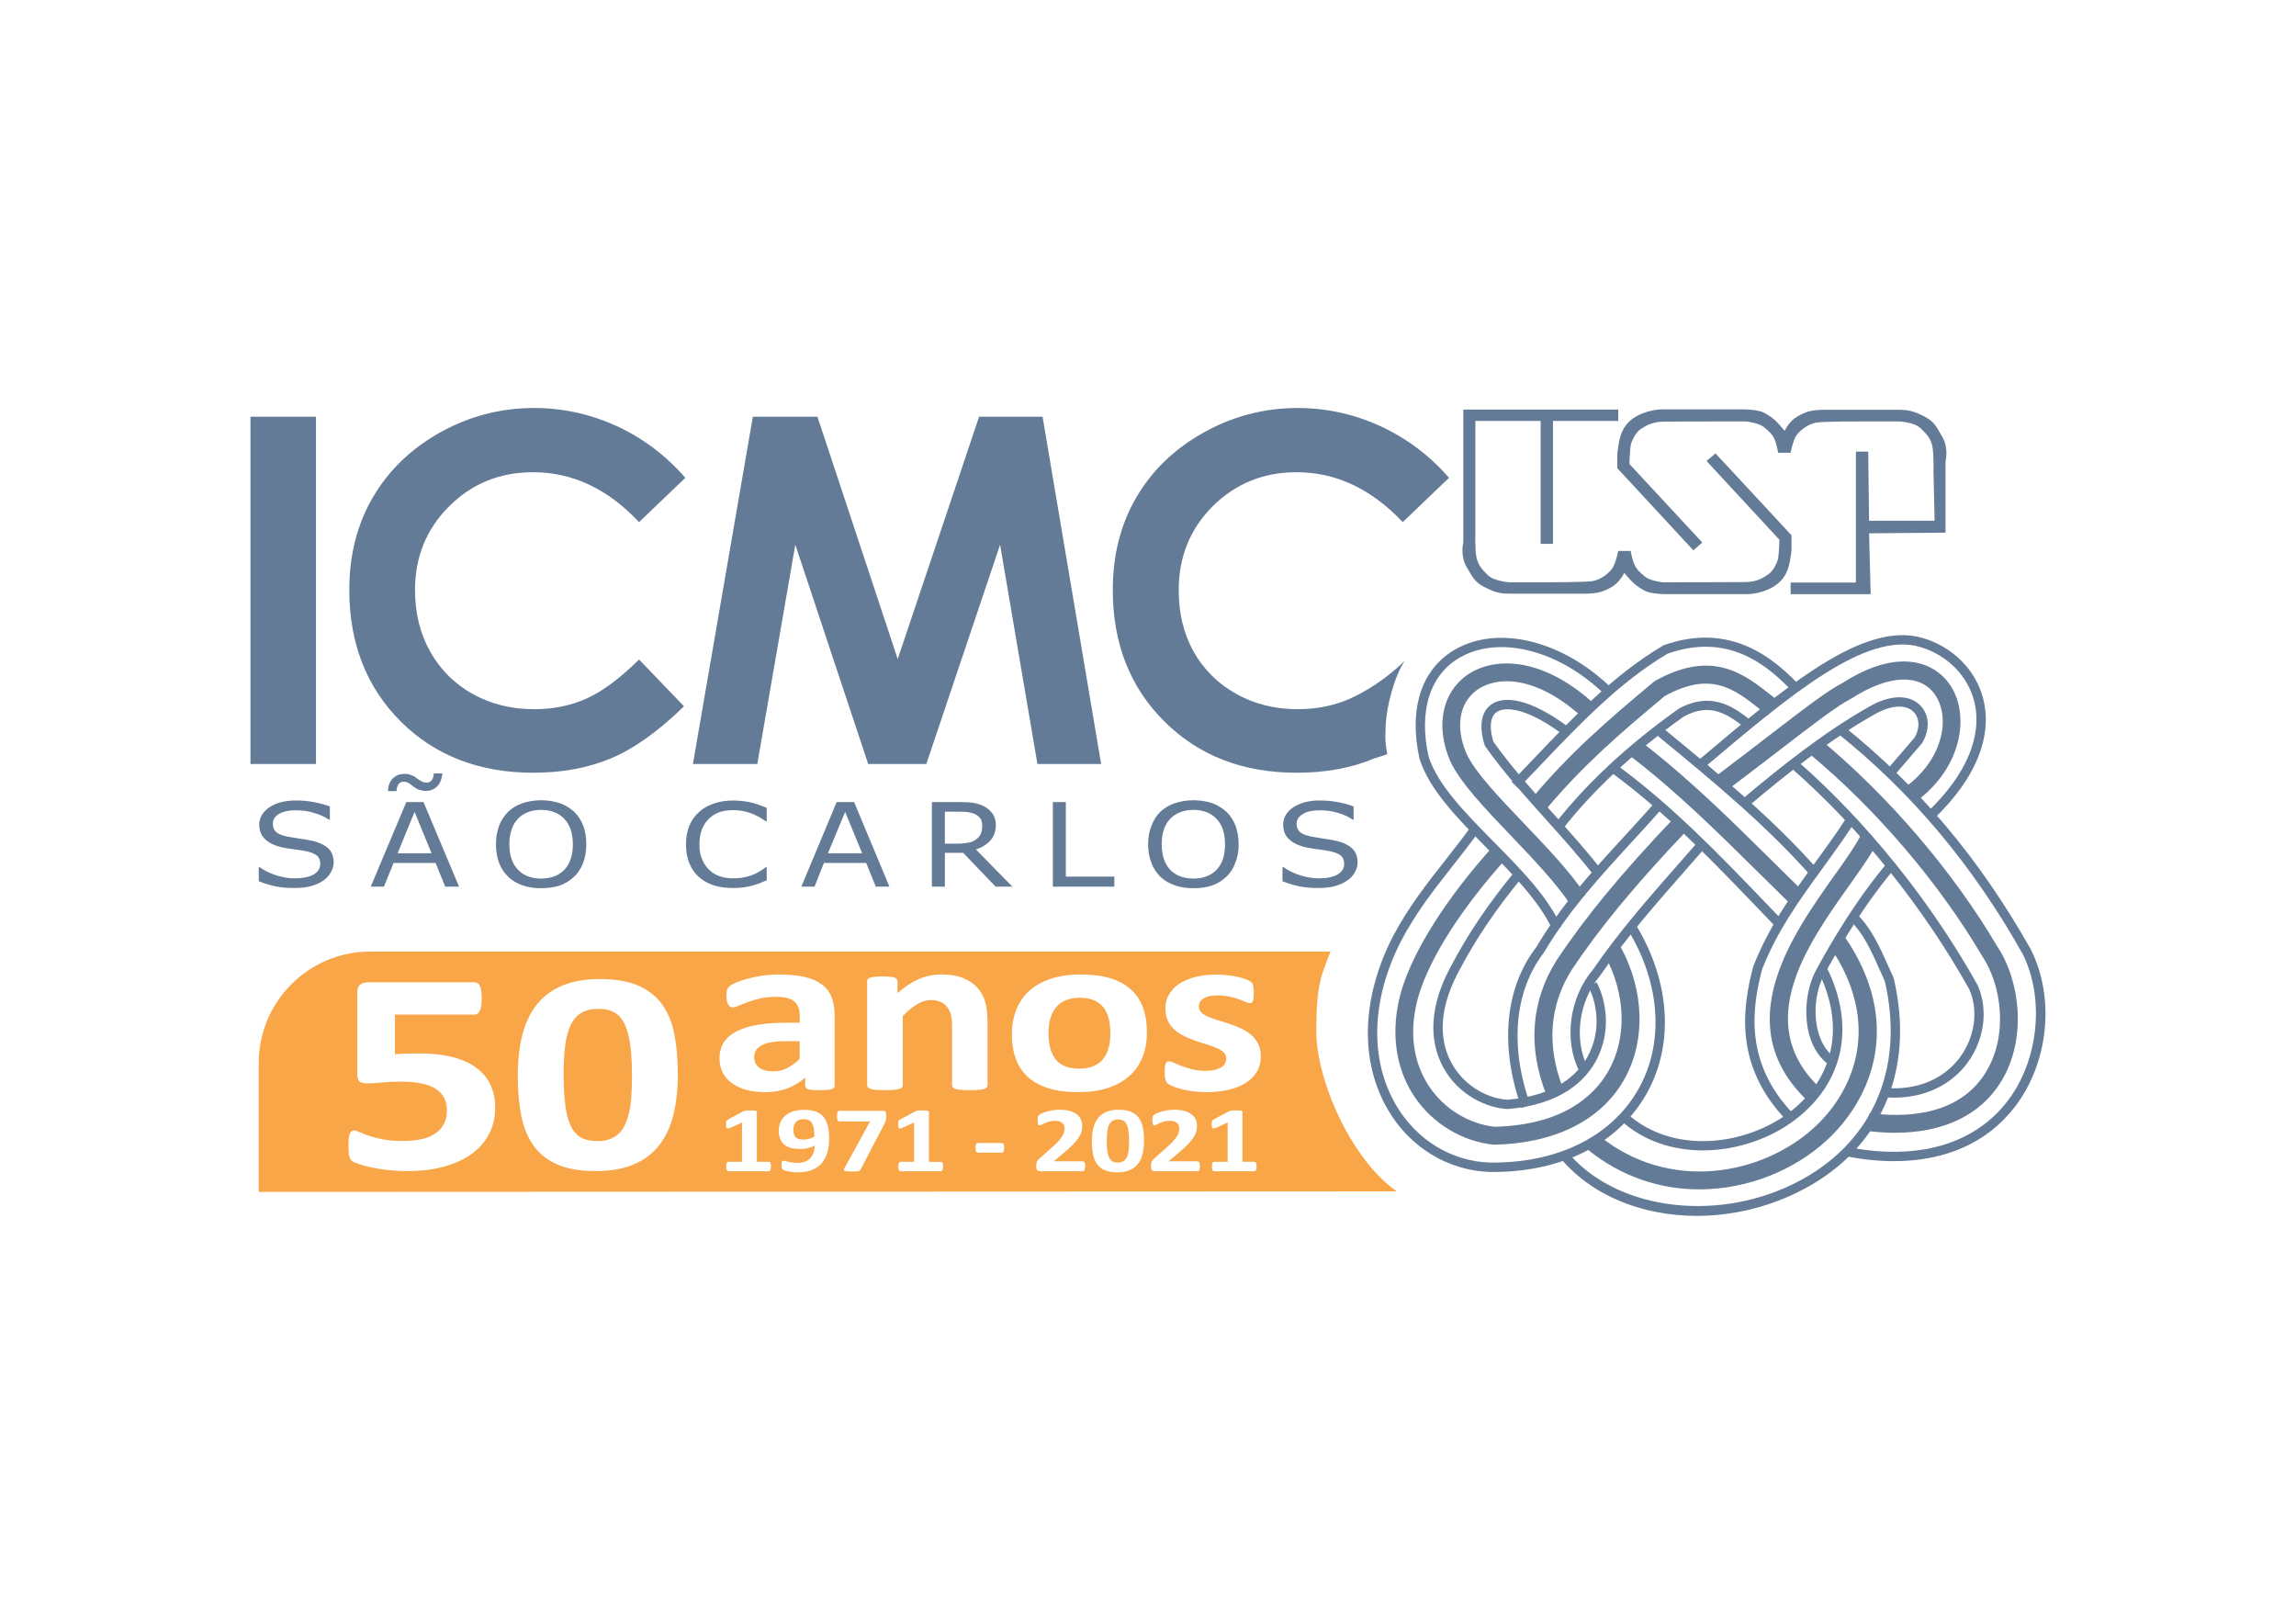 <?xml version="1.0" encoding="utf-8"?>
<!-- Generator: Adobe Illustrator 24.2.1, SVG Export Plug-In . SVG Version: 6.00 Build 0)  -->
<svg version="1.1" id="Layer_1" xmlns="http://www.w3.org/2000/svg" xmlns:xlink="http://www.w3.org/1999/xlink" x="0px" y="0px"
	 viewBox="0 0 1190.55 841.89" style="enable-background:new 0 0 1190.55 841.89;" xml:space="preserve">
<style type="text/css">
	.st0{fill:#232323;}
	.st1{fill:#F9A649;}
	.st2{fill:#192530;}
	.st3{fill-rule:evenodd;clip-rule:evenodd;fill:#647B98;}
	.st4{fill:#647B98;}
</style>
<g>
	<g>
		<path class="st1" d="M572.39,522.57c-1.22-1.66-2.85-2.95-4.87-3.88c-2.03-0.93-4.58-1.39-7.65-1.39c-2.74,0-5.13,0.42-7.18,1.24
			s-3.74,2.04-5.05,3.64c-1.32,1.6-2.31,3.52-2.97,5.76c-0.66,2.24-0.99,4.8-0.99,7.67c0,2.67,0.27,5.12,0.81,7.37
			c0.54,2.24,1.4,4.19,2.6,5.85c1.2,1.66,2.82,2.94,4.87,3.85c2.05,0.91,4.59,1.36,7.62,1.36c2.78,0,5.2-0.41,7.25-1.24
			c2.05-0.83,3.74-2.03,5.05-3.61c1.32-1.58,2.3-3.49,2.93-5.73c0.63-2.24,0.95-4.8,0.95-7.67c0-2.67-0.26-5.13-0.77-7.37
			C574.47,526.17,573.61,524.22,572.39,522.57z"/>
		<path class="st1" d="M325.86,536.78c-0.63-2.58-1.41-4.76-2.33-6.54c-0.93-1.78-2.05-3.21-3.37-4.27
			c-1.32-1.06-2.81-1.82-4.49-2.27c-1.68-0.45-3.53-0.67-5.56-0.67c-3.53,0-6.45,0.71-8.75,2.12c-2.3,1.41-4.13,3.53-5.47,6.35
			c-1.35,2.82-2.29,6.34-2.83,10.55c-0.54,4.21-0.81,9.11-0.81,14.71c0,6.84,0.33,12.5,0.99,16.98c0.66,4.48,1.69,8.05,3.1,10.7
			c1.41,2.65,3.22,4.51,5.43,5.57c2.21,1.07,4.88,1.6,7.99,1.6c2.33,0,4.4-0.31,6.19-0.93c1.79-0.62,3.36-1.55,4.71-2.79
			c1.35-1.24,2.47-2.8,3.36-4.68c0.9-1.88,1.63-4.06,2.2-6.54c0.57-2.48,0.96-5.27,1.17-8.4c0.21-3.12,0.31-6.56,0.31-10.33
			c0-4.56-0.15-8.58-0.45-12.07C326.95,542.39,326.49,539.36,325.86,536.78z"/>
		<path class="st1" d="M420.91,582.15c-0.47-0.69-1.05-1.19-1.75-1.48c-0.7-0.29-1.52-0.44-2.46-0.44c-0.92,0-1.71,0.13-2.37,0.4
			c-0.66,0.27-1.21,0.64-1.65,1.13c-0.44,0.48-0.76,1.06-0.98,1.72c-0.21,0.66-0.32,1.39-0.32,2.18c0,0.85,0.09,1.61,0.28,2.26
			c0.18,0.65,0.48,1.19,0.88,1.62c0.4,0.43,0.92,0.75,1.56,0.96c0.64,0.21,1.42,0.31,2.34,0.31c1.13,0,2.2-0.14,3.2-0.42
			c1-0.28,1.9-0.66,2.67-1.13c0-1.73-0.12-3.17-0.35-4.33C421.73,583.77,421.38,582.85,420.91,582.15z"/>
		<path class="st1" d="M400.02,540.34c-2.1,0.36-3.81,0.91-5.13,1.64c-1.32,0.73-2.28,1.61-2.89,2.64
			c-0.61,1.03-0.92,2.21-0.92,3.55c0,2.27,0.87,4.04,2.6,5.34c1.73,1.29,4.14,1.94,7.22,1.94c2.59,0,4.97-0.54,7.14-1.64
			c2.17-1.09,4.38-2.69,6.63-4.79v-9.22h-7.03C404.66,539.79,402.12,539.97,400.02,540.34z"/>
		<path class="st1" d="M584.86,584.86c-0.21-0.84-0.46-1.55-0.76-2.13c-0.3-0.58-0.67-1.04-1.1-1.39s-0.92-0.59-1.46-0.74
			c-0.55-0.15-1.15-0.22-1.81-0.22c-1.15,0-2.1,0.23-2.85,0.69c-0.75,0.46-1.34,1.15-1.78,2.07c-0.44,0.92-0.75,2.06-0.92,3.44
			c-0.18,1.37-0.26,2.97-0.26,4.79c0,2.23,0.11,4.07,0.32,5.53c0.21,1.46,0.55,2.62,1.01,3.49c0.46,0.86,1.05,1.47,1.77,1.82
			c0.72,0.35,1.59,0.52,2.6,0.52c0.76,0,1.43-0.1,2.02-0.3c0.58-0.2,1.1-0.5,1.53-0.91c0.44-0.4,0.8-0.91,1.1-1.52
			c0.29-0.61,0.53-1.32,0.72-2.13c0.18-0.81,0.31-1.72,0.38-2.73c0.07-1.02,0.1-2.14,0.1-3.37c0-1.48-0.05-2.79-0.15-3.93
			C585.22,586.69,585.07,585.7,584.86,584.86z"/>
		<path class="st1" d="M682.54,534.73c0-24.75,2.6-28.77,7.34-41.39H191.85c-31.73,0-57.68,25.95-57.68,57.64v66.95l590.07-0.27
			C700.12,600.7,682.54,559.43,682.54,534.73z M253.48,588.16c-2.18,4.09-5.27,7.53-9.24,10.33c-3.98,2.8-8.77,4.94-14.36,6.43
			c-5.59,1.49-11.8,2.23-18.62,2.23c-3.59,0-7-0.19-10.23-0.56c-3.23-0.37-6.13-0.84-8.7-1.41c-2.57-0.57-4.68-1.14-6.33-1.71
			c-1.65-0.57-2.72-1.04-3.23-1.41c-0.51-0.37-0.88-0.78-1.12-1.23c-0.24-0.45-0.43-0.98-0.58-1.6c-0.15-0.62-0.25-1.4-0.31-2.34
			c-0.06-0.94-0.09-2.05-0.09-3.34c0-1.39,0.06-2.56,0.18-3.53c0.12-0.97,0.31-1.75,0.58-2.34c0.27-0.59,0.58-1.01,0.94-1.26
			c0.36-0.25,0.78-0.37,1.26-0.37c0.6,0,1.51,0.29,2.74,0.85c1.23,0.57,2.84,1.2,4.85,1.89c2,0.69,4.44,1.33,7.31,1.89
			c2.87,0.57,6.31,0.85,10.32,0.85c3.47,0,6.63-0.3,9.47-0.89c2.84-0.6,5.25-1.55,7.22-2.86c1.97-1.31,3.5-2.96,4.58-4.94
			c1.08-1.98,1.62-4.36,1.62-7.13c0-2.38-0.45-4.49-1.35-6.35c-0.9-1.86-2.3-3.43-4.22-4.72c-1.92-1.29-4.4-2.25-7.45-2.9
			c-3.05-0.64-6.76-0.97-11.13-0.97c-3.47,0-6.63,0.15-9.47,0.45c-2.84,0.3-5.52,0.44-8.03,0.44c-1.74,0-2.98-0.36-3.72-1.08
			c-0.75-0.72-1.12-2.04-1.12-3.97v-41.76c0-1.98,0.46-3.4,1.39-4.27c0.93-0.87,2.41-1.3,4.44-1.3h55.01c0.54,0,1.05,0.15,1.53,0.44
			c0.48,0.3,0.88,0.77,1.21,1.41c0.33,0.64,0.57,1.5,0.72,2.56c0.15,1.07,0.22,2.34,0.22,3.83c0,2.97-0.31,5.13-0.94,6.46
			c-0.63,1.34-1.54,2.01-2.74,2.01H204.8v20.58c2.09-0.2,4.17-0.32,6.24-0.37c2.06-0.05,4.23-0.07,6.51-0.07
			c6.28,0,11.86,0.61,16.74,1.82c4.87,1.21,8.97,3,12.29,5.35c3.32,2.35,5.85,5.28,7.58,8.77c1.73,3.49,2.6,7.54,2.6,12.15
			C256.76,579.43,255.67,584.07,253.48,588.16z M349.23,577.79c-1.5,6.19-3.93,11.47-7.31,15.83c-3.38,4.36-7.78,7.7-13.19,10.03
			c-5.42,2.33-12.04,3.49-19.88,3.49c-7.96,0-14.54-1.13-19.74-3.38c-5.21-2.25-9.33-5.5-12.38-9.73
			c-3.05-4.24-5.19-9.41-6.42-15.53c-1.23-6.12-1.84-13.04-1.84-20.76c0-7.63,0.76-14.55,2.29-20.77c1.53-6.22,3.98-11.5,7.36-15.86
			c3.38-4.36,7.78-7.7,13.19-10.03c5.41-2.33,12.01-3.49,19.79-3.49c7.96,0,14.55,1.13,19.79,3.38c5.23,2.25,9.38,5.5,12.43,9.73
			c3.05,4.24,5.17,9.41,6.37,15.53c1.2,6.12,1.79,13.04,1.79,20.77C351.48,564.67,350.73,571.6,349.23,577.79z M399.67,605.96
			c-0.06,0.31-0.14,0.56-0.25,0.75c-0.11,0.19-0.23,0.32-0.36,0.4c-0.14,0.08-0.29,0.12-0.47,0.12h-20.87
			c-0.16,0-0.3-0.04-0.44-0.12c-0.14-0.08-0.26-0.21-0.36-0.4c-0.11-0.18-0.19-0.43-0.25-0.75c-0.06-0.31-0.09-0.7-0.09-1.15
			c0-0.47,0.02-0.86,0.07-1.17c0.05-0.31,0.13-0.57,0.23-0.76c0.11-0.19,0.23-0.33,0.36-0.42c0.14-0.09,0.29-0.13,0.47-0.13h7.05
			v-20.38l-6.08,2.78c-0.45,0.18-0.81,0.29-1.1,0.33c-0.28,0.04-0.51-0.01-0.67-0.14c-0.17-0.14-0.28-0.38-0.34-0.71
			c-0.06-0.34-0.09-0.82-0.09-1.43c0-0.39,0.01-0.71,0.03-0.96c0.02-0.25,0.07-0.46,0.15-0.64c0.08-0.18,0.18-0.32,0.32-0.43
			c0.14-0.11,0.32-0.23,0.56-0.36l8.13-4.36c0.1-0.06,0.22-0.12,0.37-0.16c0.15-0.04,0.34-0.07,0.57-0.1
			c0.23-0.02,0.54-0.04,0.92-0.05c0.38-0.01,0.87-0.01,1.48-0.01c0.74,0,1.34,0.01,1.8,0.04c0.46,0.02,0.8,0.06,1.04,0.12
			c0.23,0.06,0.39,0.13,0.47,0.23c0.08,0.1,0.12,0.22,0.12,0.36v25.88h6.17c0.18,0,0.34,0.04,0.48,0.13
			c0.15,0.09,0.27,0.23,0.38,0.42s0.18,0.45,0.23,0.76c0.05,0.31,0.07,0.71,0.07,1.17C399.76,605.26,399.73,605.64,399.67,605.96z
			 M429.71,594.1c-0.16,1.36-0.45,2.7-0.89,4.01c-0.44,1.31-1.04,2.55-1.81,3.73c-0.77,1.18-1.76,2.21-2.98,3.09
			c-1.22,0.88-2.7,1.58-4.44,2.09c-1.74,0.52-3.81,0.77-6.18,0.77c-0.84,0-1.67-0.05-2.5-0.14c-0.83-0.1-1.58-0.22-2.27-0.36
			c-0.68-0.15-1.26-0.3-1.74-0.46c-0.48-0.16-0.82-0.33-1.04-0.5c-0.21-0.17-0.37-0.42-0.47-0.74c-0.1-0.32-0.15-0.77-0.15-1.35
			c0-0.53,0.01-0.96,0.04-1.28c0.03-0.32,0.09-0.57,0.18-0.75c0.09-0.18,0.19-0.29,0.32-0.35c0.13-0.06,0.28-0.09,0.45-0.09
			c0.23,0,0.57,0.06,0.99,0.17c0.43,0.11,0.95,0.24,1.56,0.39c0.61,0.14,1.31,0.27,2.09,0.39c0.78,0.11,1.65,0.17,2.6,0.17
			c1.64,0,3.02-0.24,4.15-0.73c1.13-0.48,2.05-1.14,2.75-1.96c0.7-0.82,1.22-1.77,1.55-2.85c0.33-1.08,0.52-2.22,0.56-3.41
			c-0.9,0.47-1.98,0.87-3.24,1.22c-1.27,0.35-2.72,0.52-4.36,0.52c-2.01,0-3.71-0.22-5.12-0.65c-1.4-0.44-2.54-1.07-3.42-1.89
			c-0.88-0.82-1.52-1.82-1.91-3c-0.4-1.18-0.6-2.51-0.6-3.99c0-1.56,0.28-3,0.85-4.32c0.56-1.32,1.4-2.45,2.51-3.41
			c1.11-0.96,2.49-1.71,4.15-2.24c1.66-0.53,3.58-0.8,5.76-0.8c1.75,0,3.29,0.17,4.6,0.51c1.32,0.34,2.45,0.82,3.39,1.45
			c0.94,0.63,1.73,1.39,2.37,2.29c0.63,0.9,1.13,1.89,1.49,2.99c0.36,1.1,0.61,2.28,0.76,3.56c0.15,1.27,0.22,2.61,0.22,3.99
			C429.94,591.42,429.86,592.73,429.71,594.1z M432.77,562.96c0,0.57-0.24,1.01-0.73,1.33c-0.49,0.32-1.26,0.56-2.31,0.7
			c-1.05,0.14-2.6,0.21-4.65,0.21c-2.2,0-3.8-0.07-4.8-0.21c-1-0.14-1.71-0.37-2.12-0.7c-0.42-0.32-0.62-0.77-0.62-1.33v-4.31
			c-2.69,2.39-5.75,4.24-9.19,5.58c-3.44,1.33-7.26,2-11.46,2c-3.47,0-6.65-0.37-9.56-1.12c-2.91-0.75-5.42-1.86-7.54-3.33
			c-2.12-1.48-3.77-3.31-4.94-5.49c-1.17-2.18-1.76-4.73-1.76-7.64c0-3.15,0.74-5.89,2.23-8.22c1.49-2.32,3.71-4.24,6.67-5.76
			c2.95-1.52,6.63-2.64,11.02-3.37c4.4-0.73,9.5-1.09,15.31-1.09h6.37v-3.27c0-1.7-0.21-3.18-0.62-4.46
			c-0.42-1.27-1.1-2.33-2.05-3.18c-0.95-0.85-2.22-1.47-3.81-1.88c-1.59-0.4-3.55-0.61-5.9-0.61c-3.08,0-5.82,0.28-8.24,0.85
			s-4.55,1.19-6.41,1.88c-1.86,0.69-3.41,1.31-4.65,1.88c-1.24,0.57-2.26,0.85-3.04,0.85c-0.54,0-1.01-0.14-1.43-0.42
			c-0.42-0.28-0.76-0.69-1.03-1.21c-0.27-0.53-0.48-1.17-0.62-1.94c-0.15-0.77-0.22-1.62-0.22-2.55c0-1.25,0.12-2.24,0.37-2.97
			c0.24-0.73,0.71-1.39,1.39-1.97c0.68-0.59,1.88-1.23,3.59-1.94c1.71-0.71,3.71-1.36,6.01-1.97c2.29-0.61,4.8-1.1,7.51-1.49
			c2.71-0.38,5.51-0.58,8.39-0.58c5.13,0,9.51,0.42,13.15,1.24c3.64,0.83,6.63,2.1,8.97,3.82c2.34,1.72,4.05,3.93,5.13,6.64
			c1.07,2.71,1.61,5.92,1.61,9.64V562.96z M459.51,579.82c-0.04,0.35-0.09,0.67-0.16,0.97c-0.07,0.3-0.16,0.58-0.28,0.85
			c-0.12,0.27-0.25,0.55-0.41,0.86l-12.45,23.89c-0.12,0.21-0.27,0.38-0.45,0.51c-0.19,0.13-0.44,0.23-0.77,0.3
			c-0.33,0.07-0.76,0.12-1.27,0.14c-0.52,0.02-1.15,0.04-1.92,0.04c-1.03,0-1.85-0.03-2.46-0.09c-0.6-0.06-1.05-0.14-1.33-0.27
			c-0.28-0.12-0.43-0.27-0.45-0.46c-0.02-0.19,0.05-0.42,0.2-0.69l13.39-24.45h-15.9c-0.41,0-0.72-0.22-0.92-0.67
			c-0.2-0.44-0.31-1.15-0.31-2.12c0-0.48,0.03-0.9,0.09-1.25c0.06-0.35,0.14-0.63,0.25-0.86s0.23-0.39,0.38-0.48
			c0.15-0.1,0.32-0.15,0.51-0.15h22.48c0.35,0,0.64,0.03,0.88,0.08c0.23,0.06,0.42,0.18,0.56,0.38c0.14,0.19,0.24,0.47,0.31,0.82
			c0.07,0.36,0.1,0.82,0.1,1.4C459.57,579.06,459.55,579.47,459.51,579.82z M488.91,605.96c-0.06,0.31-0.14,0.56-0.25,0.75
			c-0.11,0.19-0.23,0.32-0.36,0.4c-0.14,0.08-0.29,0.12-0.47,0.12h-20.87c-0.16,0-0.3-0.04-0.44-0.12c-0.14-0.08-0.26-0.21-0.36-0.4
			c-0.11-0.18-0.19-0.43-0.25-0.75c-0.06-0.31-0.09-0.7-0.09-1.15c0-0.47,0.02-0.86,0.07-1.17c0.05-0.31,0.13-0.57,0.23-0.76
			c0.11-0.19,0.23-0.33,0.36-0.42c0.14-0.09,0.29-0.13,0.47-0.13H474v-20.38l-6.08,2.78c-0.45,0.18-0.81,0.29-1.1,0.33
			c-0.28,0.04-0.51-0.01-0.67-0.14c-0.17-0.14-0.28-0.38-0.34-0.71c-0.06-0.34-0.09-0.82-0.09-1.43c0-0.39,0.01-0.71,0.03-0.96
			c0.02-0.25,0.07-0.46,0.15-0.64c0.08-0.18,0.18-0.32,0.32-0.43c0.14-0.11,0.32-0.23,0.56-0.36l8.13-4.36
			c0.1-0.06,0.22-0.12,0.37-0.16c0.15-0.04,0.34-0.07,0.57-0.1c0.23-0.02,0.54-0.04,0.92-0.05c0.38-0.01,0.87-0.01,1.48-0.01
			c0.74,0,1.34,0.01,1.8,0.04c0.46,0.02,0.8,0.06,1.04,0.12c0.23,0.06,0.39,0.13,0.47,0.23c0.08,0.1,0.12,0.22,0.12,0.36v25.88h6.17
			c0.18,0,0.34,0.04,0.48,0.13c0.15,0.09,0.27,0.23,0.38,0.42c0.11,0.19,0.18,0.45,0.23,0.76c0.05,0.31,0.07,0.71,0.07,1.17
			C489,605.26,488.97,605.64,488.91,605.96z M498.4,565.05c-1.2-0.1-2.14-0.25-2.82-0.46c-0.68-0.2-1.17-0.45-1.46-0.76
			c-0.29-0.3-0.44-0.66-0.44-1.06v-30.87c0-2.63-0.23-4.69-0.7-6.19c-0.46-1.5-1.14-2.78-2.01-3.85c-0.88-1.07-2.01-1.9-3.41-2.49
			c-1.39-0.59-3.02-0.88-4.87-0.88c-2.34,0-4.71,0.71-7.11,2.12c-2.39,1.42-4.88,3.48-7.47,6.19v35.96c0,0.4-0.15,0.76-0.44,1.06
			c-0.29,0.3-0.79,0.56-1.5,0.76c-0.71,0.2-1.65,0.35-2.82,0.46c-1.17,0.1-2.66,0.15-4.47,0.15c-1.81,0-3.3-0.05-4.47-0.15
			c-1.17-0.1-2.11-0.25-2.82-0.46c-0.71-0.2-1.21-0.45-1.5-0.76c-0.29-0.3-0.44-0.66-0.44-1.06v-54.1c0-0.4,0.12-0.76,0.37-1.06
			c0.24-0.3,0.68-0.56,1.32-0.76c0.63-0.2,1.45-0.35,2.45-0.45c1-0.1,2.26-0.15,3.77-0.15c1.56,0,2.86,0.05,3.88,0.15
			c1.03,0.1,1.82,0.25,2.38,0.45c0.56,0.2,0.96,0.46,1.21,0.76c0.24,0.3,0.37,0.66,0.37,1.06v6.25c3.61-3.23,7.29-5.66,11.02-7.28
			c3.74-1.62,7.63-2.42,11.68-2.42c4.44,0,8.19,0.61,11.24,1.82c3.05,1.21,5.52,2.86,7.4,4.94s3.24,4.52,4.07,7.31
			c0.83,2.79,1.25,6.15,1.25,10.07v33.42c0,0.4-0.15,0.76-0.44,1.06c-0.29,0.3-0.78,0.56-1.47,0.76c-0.68,0.2-1.62,0.35-2.82,0.46
			c-1.2,0.1-2.67,0.15-4.43,0.15C501.1,565.2,499.6,565.15,498.4,565.05z M520.37,597.02c-0.21,0.37-0.55,0.56-1.02,0.56h-12.16
			c-0.49,0-0.84-0.19-1.05-0.57c-0.21-0.38-0.32-1.03-0.32-1.95c0-0.9,0.11-1.54,0.32-1.91c0.21-0.37,0.57-0.56,1.05-0.56h12.16
			c0.23,0,0.43,0.04,0.6,0.12c0.17,0.08,0.31,0.22,0.42,0.41c0.12,0.19,0.2,0.45,0.25,0.78s0.07,0.71,0.07,1.16
			C520.69,595.99,520.58,596.64,520.37,597.02z M562.63,605.84c-0.05,0.33-0.12,0.6-0.22,0.81c-0.1,0.21-0.22,0.36-0.38,0.45
			c-0.16,0.09-0.33,0.13-0.53,0.13h-21.75c-0.43,0-0.8-0.03-1.11-0.1c-0.31-0.06-0.57-0.19-0.76-0.37s-0.34-0.46-0.42-0.81
			c-0.09-0.36-0.13-0.81-0.13-1.38c0-0.53,0.03-0.99,0.09-1.37c0.06-0.38,0.17-0.72,0.32-1.02c0.16-0.3,0.36-0.59,0.6-0.87
			c0.24-0.28,0.56-0.59,0.95-0.93l6.55-5.81c1.31-1.13,2.36-2.16,3.16-3.09c0.8-0.93,1.42-1.77,1.87-2.54s0.76-1.47,0.92-2.12
			c0.17-0.65,0.25-1.26,0.25-1.84c0-0.53-0.1-1.04-0.31-1.51c-0.21-0.48-0.51-0.89-0.91-1.25c-0.4-0.36-0.9-0.63-1.51-0.84
			c-0.61-0.2-1.32-0.3-2.13-0.3c-1.15,0-2.17,0.12-3.06,0.36c-0.89,0.24-1.67,0.51-2.34,0.81s-1.23,0.57-1.68,0.82
			c-0.45,0.25-0.8,0.37-1.05,0.37c-0.18,0-0.33-0.05-0.45-0.15c-0.13-0.1-0.23-0.26-0.31-0.48c-0.08-0.23-0.14-0.53-0.19-0.91
			c-0.05-0.38-0.07-0.84-0.07-1.39c0-0.37,0.01-0.68,0.04-0.93c0.03-0.25,0.07-0.47,0.13-0.65c0.06-0.18,0.14-0.35,0.23-0.48
			c0.1-0.14,0.27-0.3,0.51-0.5c0.24-0.19,0.69-0.44,1.34-0.74c0.65-0.3,1.46-0.59,2.41-0.87c0.95-0.28,2.01-0.52,3.16-0.71
			c1.15-0.19,2.35-0.29,3.6-0.29c1.97,0,3.69,0.21,5.16,0.62c1.47,0.41,2.69,0.98,3.67,1.72c0.97,0.73,1.7,1.61,2.18,2.61
			c0.48,1.01,0.72,2.09,0.72,3.26c0,1.02-0.12,2.02-0.35,3c-0.23,0.98-0.72,2.05-1.46,3.18c-0.74,1.14-1.78,2.4-3.13,3.78
			c-1.34,1.38-3.13,2.98-5.35,4.8l-4.41,3.75h14.91c0.19,0,0.38,0.05,0.54,0.15c0.17,0.1,0.31,0.25,0.42,0.45
			c0.12,0.2,0.2,0.47,0.26,0.8c0.06,0.33,0.09,0.72,0.09,1.17C562.7,605.11,562.68,605.51,562.63,605.84z M592.48,598.23
			c-0.49,2.02-1.28,3.74-2.38,5.15c-1.1,1.42-2.53,2.51-4.3,3.27c-1.76,0.76-3.92,1.14-6.48,1.14c-2.59,0-4.74-0.37-6.43-1.1
			c-1.7-0.73-3.04-1.79-4.03-3.17c-0.99-1.38-1.69-3.07-2.09-5.06c-0.4-1.99-0.6-4.25-0.6-6.77c0-2.48,0.25-4.74,0.74-6.77
			c0.5-2.03,1.3-3.75,2.4-5.17c1.1-1.42,2.53-2.51,4.3-3.27c1.76-0.76,3.91-1.14,6.45-1.14c2.59,0,4.74,0.37,6.45,1.1
			c1.7,0.73,3.05,1.79,4.05,3.17c0.99,1.38,1.69,3.07,2.08,5.06c0.39,1.99,0.58,4.25,0.58,6.77
			C593.21,593.95,592.96,596.21,592.48,598.23z M592.53,547.8c-1.47,3.8-3.69,7.08-6.67,9.82c-2.98,2.75-6.72,4.87-11.21,6.37
			c-4.49,1.49-9.74,2.24-15.75,2.24c-5.81,0-10.87-0.67-15.16-2c-4.3-1.33-7.86-3.27-10.69-5.82c-2.83-2.55-4.93-5.68-6.3-9.4
			c-1.37-3.72-2.05-7.97-2.05-12.74c0-4.61,0.74-8.83,2.23-12.65c1.49-3.82,3.72-7.1,6.7-9.82c2.98-2.73,6.7-4.84,11.17-6.34
			c4.47-1.5,9.71-2.24,15.71-2.24c5.86,0,10.94,0.66,15.24,1.97c4.3,1.31,7.85,3.24,10.66,5.79c2.81,2.55,4.9,5.68,6.26,9.4
			c1.37,3.72,2.05,7.99,2.05,12.8C594.73,539.79,594,544,592.53,547.8z M622.12,605.84c-0.05,0.33-0.12,0.6-0.22,0.81
			c-0.1,0.21-0.22,0.36-0.38,0.45c-0.16,0.09-0.33,0.13-0.53,0.13h-21.75c-0.43,0-0.8-0.03-1.11-0.1c-0.31-0.06-0.56-0.19-0.76-0.37
			c-0.2-0.18-0.34-0.46-0.42-0.81c-0.09-0.36-0.13-0.81-0.13-1.38c0-0.53,0.03-0.99,0.09-1.37c0.06-0.38,0.17-0.72,0.32-1.02
			c0.16-0.3,0.36-0.59,0.6-0.87c0.24-0.28,0.56-0.59,0.95-0.93l6.55-5.81c1.31-1.13,2.36-2.16,3.16-3.09
			c0.8-0.93,1.42-1.77,1.87-2.54c0.45-0.77,0.76-1.47,0.92-2.12c0.17-0.65,0.25-1.26,0.25-1.84c0-0.53-0.1-1.04-0.31-1.51
			c-0.2-0.48-0.51-0.89-0.91-1.25c-0.4-0.36-0.9-0.63-1.51-0.84c-0.61-0.2-1.32-0.3-2.13-0.3c-1.15,0-2.17,0.12-3.05,0.36
			c-0.89,0.24-1.67,0.51-2.34,0.81c-0.67,0.3-1.23,0.57-1.68,0.82c-0.45,0.25-0.8,0.37-1.05,0.37c-0.18,0-0.33-0.05-0.45-0.15
			c-0.13-0.1-0.23-0.26-0.31-0.48c-0.08-0.23-0.14-0.53-0.19-0.91c-0.05-0.38-0.07-0.84-0.07-1.39c0-0.37,0.01-0.68,0.04-0.93
			c0.03-0.25,0.07-0.47,0.13-0.65c0.06-0.18,0.14-0.35,0.23-0.48c0.1-0.14,0.27-0.3,0.51-0.5c0.24-0.19,0.69-0.44,1.34-0.74
			c0.65-0.3,1.46-0.59,2.41-0.87c0.96-0.28,2.01-0.52,3.16-0.71c1.15-0.19,2.35-0.29,3.6-0.29c1.97,0,3.69,0.21,5.16,0.62
			c1.47,0.41,2.69,0.98,3.67,1.72c0.97,0.73,1.7,1.61,2.18,2.61c0.48,1.01,0.72,2.09,0.72,3.26c0,1.02-0.12,2.02-0.35,3
			c-0.23,0.98-0.72,2.05-1.46,3.18c-0.74,1.14-1.78,2.4-3.13,3.78c-1.34,1.38-3.13,2.98-5.35,4.8l-4.41,3.75h14.91
			c0.19,0,0.37,0.05,0.54,0.15c0.17,0.1,0.31,0.25,0.42,0.45c0.12,0.2,0.21,0.47,0.26,0.8c0.06,0.33,0.09,0.72,0.09,1.17
			C622.19,605.11,622.17,605.51,622.12,605.84z M651.5,605.96c-0.06,0.31-0.14,0.56-0.25,0.75c-0.11,0.19-0.23,0.32-0.36,0.4
			c-0.14,0.08-0.29,0.12-0.47,0.12h-20.87c-0.16,0-0.3-0.04-0.44-0.12c-0.14-0.08-0.26-0.21-0.36-0.4
			c-0.11-0.18-0.19-0.43-0.25-0.75c-0.06-0.31-0.09-0.7-0.09-1.15c0-0.47,0.02-0.86,0.07-1.17c0.05-0.31,0.13-0.57,0.23-0.76
			s0.23-0.33,0.36-0.42c0.14-0.09,0.29-0.13,0.47-0.13h7.04v-20.38l-6.08,2.78c-0.45,0.18-0.81,0.29-1.1,0.33
			c-0.28,0.04-0.51-0.01-0.67-0.14c-0.17-0.14-0.28-0.38-0.34-0.71c-0.06-0.34-0.09-0.82-0.09-1.43c0-0.39,0.01-0.71,0.03-0.96
			c0.02-0.25,0.07-0.46,0.15-0.64c0.08-0.18,0.18-0.32,0.32-0.43c0.14-0.11,0.32-0.23,0.55-0.36l8.13-4.36
			c0.1-0.06,0.22-0.12,0.36-0.16c0.15-0.04,0.34-0.07,0.57-0.1s0.54-0.04,0.92-0.05c0.38-0.01,0.87-0.01,1.48-0.01
			c0.74,0,1.34,0.01,1.8,0.04c0.46,0.02,0.8,0.06,1.04,0.12c0.23,0.06,0.39,0.13,0.47,0.23c0.08,0.1,0.12,0.22,0.12,0.36v25.88h6.17
			c0.18,0,0.34,0.04,0.48,0.13c0.15,0.09,0.27,0.23,0.38,0.42s0.18,0.45,0.23,0.76c0.05,0.31,0.07,0.71,0.07,1.17
			C651.59,605.26,651.56,605.64,651.5,605.96z M651.72,555.62c-1.39,2.35-3.36,4.3-5.9,5.88c-2.54,1.58-5.54,2.76-9.01,3.55
			c-3.47,0.79-7.23,1.18-11.28,1.18c-2.44,0-4.77-0.15-7-0.45c-2.22-0.3-4.21-0.69-5.97-1.15c-1.76-0.46-3.22-0.94-4.4-1.43
			c-1.17-0.48-2.03-0.94-2.56-1.36c-0.54-0.42-0.95-1.09-1.24-2c-0.29-0.91-0.44-2.25-0.44-4.03c0-1.17,0.05-2.11,0.15-2.82
			c0.1-0.71,0.24-1.27,0.44-1.7c0.19-0.42,0.44-0.71,0.73-0.85c0.29-0.14,0.66-0.21,1.1-0.21c0.54,0,1.33,0.25,2.38,0.76
			c1.05,0.51,2.36,1.06,3.92,1.67c1.56,0.61,3.38,1.17,5.46,1.7c2.08,0.53,4.43,0.79,7.07,0.79c1.66,0,3.14-0.14,4.43-0.42
			c1.29-0.28,2.42-0.69,3.37-1.21c0.95-0.53,1.67-1.19,2.16-2c0.49-0.81,0.73-1.74,0.73-2.79c0-1.21-0.45-2.25-1.36-3.12
			c-0.9-0.87-2.1-1.63-3.59-2.27c-1.49-0.65-3.18-1.25-5.06-1.82c-1.88-0.56-3.81-1.19-5.79-1.88c-1.98-0.69-3.91-1.47-5.79-2.36
			c-1.88-0.89-3.57-1.98-5.05-3.27c-1.49-1.29-2.69-2.85-3.59-4.67c-0.9-1.82-1.35-4-1.35-6.55c0-2.59,0.61-4.96,1.83-7.13
			c1.22-2.16,2.98-4.01,5.27-5.55c2.3-1.54,5.09-2.73,8.39-3.58c3.3-0.85,7-1.27,11.1-1.27c2.05,0,4.04,0.12,5.97,0.36
			c1.93,0.24,3.67,0.55,5.24,0.91c1.56,0.36,2.88,0.76,3.95,1.18c1.07,0.42,1.84,0.79,2.31,1.09c0.46,0.3,0.79,0.61,0.99,0.91
			c0.19,0.3,0.34,0.67,0.44,1.09c0.1,0.42,0.18,0.95,0.26,1.58c0.07,0.63,0.11,1.41,0.11,2.34c0,1.09-0.04,1.98-0.11,2.67
			c-0.07,0.69-0.2,1.23-0.37,1.64c-0.17,0.41-0.4,0.68-0.7,0.82c-0.29,0.14-0.64,0.21-1.03,0.21c-0.44,0-1.12-0.21-2.05-0.64
			c-0.93-0.42-2.09-0.88-3.48-1.36c-1.39-0.48-3-0.94-4.84-1.36c-1.83-0.42-3.92-0.64-6.26-0.64c-1.66,0-3.1,0.14-4.32,0.42
			c-1.22,0.28-2.22,0.69-3,1.21c-0.78,0.53-1.37,1.14-1.76,1.85c-0.39,0.71-0.59,1.47-0.59,2.27c0,1.25,0.46,2.3,1.39,3.15
			c0.93,0.85,2.15,1.6,3.66,2.24c1.51,0.65,3.23,1.25,5.16,1.82c1.93,0.57,3.88,1.18,5.86,1.85c1.98,0.67,3.93,1.45,5.86,2.34
			c1.93,0.89,3.65,1.98,5.16,3.27c1.51,1.29,2.73,2.84,3.66,4.64c0.93,1.8,1.39,3.93,1.39,6.4
			C653.81,550.57,653.11,553.27,651.72,555.62z"/>
	</g>
	<g>
		<g>
			<g>
				<path class="st3" d="M798.89,281.94h6.37v-63.69h33.85v-5.92h-80.34v68.91c0,0-1.73,6.73,1.62,12.53
					c3.37,5.8,4.41,8.24,9.97,10.9c5.56,2.78,7.64,3.13,14.03,3.13c6.49,0,38.03,0,38.03,0s5.32,0,8.69-1.28
					c3.48-1.28,5.8-2.67,7.76-4.75c1.98-1.98,3.37-4.76,3.37-4.76s2.54,3.14,4.29,4.76c1.62,1.74,4.41,3.48,6.6,4.64
					c2.2,1.16,7.77,1.62,10.44,1.62c2.66,0,41.27,0,41.27,0s7.19,0.46,14.26-3.59c7.07-3.95,8.46-10.21,9.16-14.27
					c0.7-4.17,0.7-4.87,0.7-6.15c0-1.28,0-6.5,0-6.5l-11.71-12.64l-27.71-29.82l-4.64,3.94l37.79,40.84c0,0-0.23,7.31-0.7,9.75
					c-0.58,2.44-2.55,6.61-5.33,8.35c-2.89,1.86-5.68,3.72-11.48,3.83c-5.91,0.11-43.01,0.11-43.01,0.11s-6.49-0.69-9.16-2.9
					c-2.67-2.2-4.64-3.94-5.8-6.96c-1.16-3.02-1.62-6.38-1.62-6.38h-6.49c0,0-1.27,6.38-3.02,8.93c-1.86,2.67-6.03,6.04-10.44,6.73
					c-4.52,0.58-24.11,0.58-24.11,0.58h-18.9c0,0-8-0.58-11.01-3.59c-3.13-3.02-5.1-5.22-6.02-9.28
					c-0.82-4.06-0.58-12.64-0.58-12.64v-42.12v-16.01h33.85V281.94z M703.95,447.15c0,1.74-0.45,3.36-1.38,4.99
					c-0.93,1.74-2.21,3.13-3.83,4.29c-1.86,1.28-3.94,2.2-6.26,2.9c-2.43,0.7-5.33,1.05-8.81,1.05c-3.59,0-6.84-0.24-9.73-0.82
					c-2.9-0.58-5.92-1.51-8.93-2.67v-7.31h0.58c2.55,1.86,5.45,3.25,8.81,4.29c3.36,1.05,6.49,1.51,9.39,1.51
					c4.17,0,7.42-0.69,9.73-1.97c2.32-1.39,3.48-3.25,3.48-5.45c0-1.98-0.58-3.37-1.62-4.3c-1.15-0.93-2.78-1.63-5.09-2.21
					c-1.62-0.34-3.48-0.7-5.45-0.93c-1.97-0.23-4.05-0.58-6.25-0.93c-4.53-0.81-7.77-2.32-9.97-4.29c-2.21-1.97-3.25-4.52-3.25-7.77
					c0-3.6,1.73-6.61,5.33-9.05c3.59-2.32,8.12-3.48,13.56-3.48c3.59,0,6.84,0.34,9.85,0.93c2.89,0.58,5.57,1.27,7.77,2.2v6.84
					h-0.46c-1.86-1.39-4.42-2.55-7.54-3.48c-3.13-1.04-6.37-1.39-9.62-1.39c-3.59,0-6.49,0.58-8.58,1.86
					c-2.21,1.28-3.36,3.01-3.36,4.99c0,1.86,0.58,3.25,1.62,4.3c1.16,1.04,3.02,1.85,5.8,2.43c1.38,0.23,3.48,0.58,6.14,1.05
					c2.66,0.35,4.87,0.7,6.72,1.16c3.83,0.81,6.61,2.2,8.47,3.94C703.02,441.59,703.95,444.02,703.95,447.15L703.95,447.15z
					 M635.9,420.81c2.09,1.98,3.59,4.41,4.75,7.19c1.04,2.9,1.62,6.15,1.62,9.75c0,3.6-0.58,6.85-1.73,9.63
					c-1.05,2.9-2.67,5.33-4.64,7.19c-2.09,1.98-4.53,3.48-7.42,4.53c-2.78,0.93-6.03,1.39-9.62,1.39c-3.6,0-6.84-0.46-9.74-1.51
					c-2.89-1.04-5.33-2.44-7.42-4.41c-1.97-1.97-3.6-4.29-4.63-7.19c-1.16-2.78-1.74-6.03-1.74-9.63c0-3.6,0.58-6.73,1.74-9.63
					c1.04-2.79,2.55-5.22,4.63-7.31c2.09-1.86,4.52-3.37,7.42-4.41c3.01-0.93,6.14-1.51,9.74-1.51c3.59,0,6.84,0.58,9.74,1.51
					C631.37,417.45,633.81,418.96,635.9,420.81L635.9,420.81z M635.21,437.75c0-5.69-1.39-10.09-4.41-13.23
					c-2.89-3.02-6.84-4.64-11.94-4.64c-5.1,0-9.17,1.62-12.06,4.64c-3.02,3.14-4.41,7.54-4.41,13.23c0,5.69,1.51,10.09,4.41,13.22
					c3.01,3.02,7.07,4.52,12.06,4.52c4.98,0,8.92-1.5,11.94-4.52C633.81,447.85,635.21,443.44,635.21,437.75L635.21,437.75z
					 M577.82,459.68h-31.88v-43.86h6.73v38.64h25.15V459.68z M524.96,459.68h-8.7l-16.8-17.52h-9.51v17.52h-6.73v-43.86h14.15
					c3.13,0,5.56,0.12,7.65,0.47c2.08,0.35,3.83,1.04,5.45,1.86c1.86,1.04,3.25,2.32,4.29,3.83c1.04,1.51,1.62,3.48,1.62,5.8
					c0,3.13-0.93,5.8-2.78,7.89c-1.86,2.09-4.4,3.71-7.53,4.75L524.96,459.68z M509.31,428.13c0-1.28-0.23-2.32-0.7-3.37
					c-0.58-0.93-1.39-1.73-2.55-2.44c-1.04-0.58-2.2-0.93-3.48-1.16c-1.27-0.23-2.89-0.35-4.75-0.35h-7.89v16.59h6.84
					c2.09,0,3.94-0.24,5.57-0.58c1.51-0.23,2.9-0.93,3.94-1.74c1.04-0.82,1.86-1.74,2.32-2.9
					C509.08,431.14,509.31,429.75,509.31,428.13L509.31,428.13z M461.2,459.68h-7.07l-4.99-12.3h-21.91l-4.87,12.3h-6.84
					l18.32-43.86h9.04L461.2,459.68z M447.05,442.39l-8.81-21.46l-8.93,21.46H447.05z M397.55,456.43
					c-1.27,0.46-2.43,0.93-3.36,1.39c-1.04,0.35-2.32,0.81-3.94,1.28c-1.39,0.35-2.9,0.7-4.52,0.93c-1.62,0.23-3.36,0.35-5.33,0.35
					c-3.71,0-6.96-0.35-9.97-1.28c-3.02-0.93-5.56-2.32-7.76-4.17c-2.21-1.86-3.94-4.3-5.1-7.08c-1.28-2.9-1.86-6.26-1.86-10.09
					c0-3.6,0.58-6.85,1.74-9.63c1.16-2.9,2.9-5.33,5.1-7.19c2.09-1.98,4.75-3.37,7.76-4.42c3.01-1.04,6.38-1.5,10.09-1.5
					c2.78,0,5.45,0.34,8.12,0.81c2.78,0.58,5.79,1.62,9.04,3.02v6.96h-0.46c-2.78-1.98-5.56-3.48-8.34-4.41
					c-2.67-0.92-5.69-1.39-8.7-1.39c-2.55,0-4.87,0.35-6.95,1.04c-2.09,0.7-3.83,1.86-5.45,3.36c-1.62,1.51-2.78,3.37-3.71,5.57
					c-0.81,2.2-1.28,4.88-1.28,7.77c0,3.13,0.46,5.8,1.51,8.01c0.92,2.21,2.2,3.94,3.71,5.33c1.51,1.51,3.36,2.55,5.45,3.25
					c2.2,0.7,4.41,1.04,6.72,1.04c3.25,0,6.26-0.46,9.16-1.39c2.78-1.04,5.45-2.44,7.88-4.41h0.46V456.43z M297.63,420.81
					c2.08,1.98,3.71,4.41,4.75,7.19c1.16,2.9,1.62,6.15,1.62,9.75c0,3.6-0.58,6.85-1.62,9.63c-1.16,2.9-2.67,5.33-4.75,7.19
					c-2.09,1.98-4.52,3.48-7.31,4.53c-2.89,0.93-6.14,1.39-9.74,1.39c-3.59,0-6.72-0.46-9.73-1.51c-2.9-1.04-5.33-2.44-7.31-4.41
					c-2.08-1.97-3.59-4.29-4.75-7.19c-1.04-2.78-1.62-6.03-1.62-9.63c0-3.6,0.58-6.73,1.62-9.63c1.04-2.79,2.67-5.22,4.75-7.31
					c1.98-1.86,4.41-3.37,7.42-4.41c2.9-0.93,6.15-1.51,9.62-1.51c3.6,0,6.85,0.58,9.74,1.51
					C293.22,417.45,295.66,418.96,297.63,420.81L297.63,420.81z M297.05,437.75c0-5.69-1.51-10.09-4.41-13.23
					c-2.9-3.02-6.96-4.64-12.06-4.64c-5.1,0-9.16,1.62-12.06,4.64c-2.9,3.14-4.4,7.54-4.4,13.23c0,5.69,1.5,10.09,4.52,13.22
					c2.9,3.02,6.96,4.52,11.94,4.52c4.99,0,9.04-1.5,12.06-4.52C295.54,447.85,297.05,443.44,297.05,437.75L297.05,437.75z
					 M238.04,459.68h-7.18l-4.99-12.3h-21.79l-4.99,12.3h-6.84l18.43-43.86h8.92L238.04,459.68z M223.78,442.39l-8.81-21.46
					l-8.8,21.46H223.78z M229.35,400.98c-0.23,3.02-1.16,5.22-2.67,6.73c-1.51,1.5-3.48,2.32-5.91,2.32c-1.27,0-2.43-0.23-3.48-0.58
					c-1.04-0.35-1.97-0.93-2.89-1.63c-1.04-0.93-1.97-1.5-2.67-1.97c-0.81-0.35-1.62-0.58-2.44-0.58c-1.16,0-2.09,0.46-2.66,1.28
					c-0.58,0.93-0.93,2.09-1.05,3.6h-4.41c0.12-3.02,1.05-5.22,2.67-6.73c1.62-1.51,3.59-2.2,5.91-2.2c1.16,0,2.2,0.12,3.25,0.58
					c1.04,0.35,2.09,0.81,3.02,1.62c1.04,0.81,1.97,1.39,2.78,1.74c0.81,0.46,1.62,0.58,2.43,0.58c1.16,0,1.97-0.34,2.67-1.27
					c0.58-0.93,1.04-2.09,1.04-3.48H229.35z M173.01,447.15c0,1.74-0.46,3.36-1.39,4.99c-0.92,1.74-2.2,3.13-3.83,4.29
					c-1.73,1.28-3.94,2.2-6.26,2.9c-2.43,0.7-5.32,1.05-8.69,1.05c-3.71,0-6.95-0.24-9.85-0.82c-2.89-0.58-5.8-1.51-8.81-2.67v-7.31
					h0.46c2.55,1.86,5.46,3.25,8.81,4.29c3.36,1.05,6.49,1.51,9.39,1.51c4.17,0,7.42-0.69,9.74-1.97c2.32-1.39,3.48-3.25,3.48-5.45
					c0-1.98-0.58-3.37-1.62-4.3c-1.16-0.93-2.78-1.63-4.99-2.21c-1.74-0.34-3.6-0.7-5.56-0.93c-1.98-0.23-4.06-0.58-6.26-0.93
					c-4.52-0.81-7.76-2.32-9.97-4.29c-2.09-1.97-3.25-4.52-3.25-7.77c0-3.6,1.86-6.61,5.33-9.05c3.59-2.32,8.12-3.48,13.68-3.48
					c3.48,0,6.72,0.34,9.73,0.93c2.9,0.58,5.57,1.27,7.89,2.2v6.84h-0.46c-1.97-1.39-4.52-2.55-7.65-3.48
					c-3.13-1.04-6.25-1.39-9.62-1.39c-3.59,0-6.49,0.58-8.58,1.86c-2.2,1.28-3.25,3.01-3.25,4.99c0,1.86,0.46,3.25,1.62,4.3
					c1.04,1.04,2.9,1.85,5.68,2.43c1.39,0.23,3.48,0.58,6.14,1.05c2.67,0.35,4.99,0.7,6.84,1.16c3.72,0.81,6.49,2.2,8.47,3.94
					C172.08,441.59,173.01,444.02,173.01,447.15L173.01,447.15z M751.36,247.72l-23.99,22.97c-16.35-17.28-34.67-25.87-55.07-25.87
					c-17.16,0-31.65,5.92-43.48,17.64c-11.71,11.72-17.62,26.22-17.62,43.51c0,11.95,2.55,22.63,7.76,31.9
					c5.22,9.29,12.64,16.59,22.14,21.93c9.63,5.33,20.18,7.88,31.76,7.88c9.97,0,19.13-1.86,27.36-5.57
					c8.01-3.6,18.55-10.09,28.17-19.49c-5.45,8.12-9.39,23.67-9.85,32.95c-0.46,9.16,0,10.56,0.81,15.43
					c-1.62,0.7-4.87,1.51-6.48,2.09c-11.72,4.99-25.28,7.54-40.46,7.54c-27.94,0-50.77-8.82-68.62-26.57
					c-17.85-17.75-26.78-40.49-26.78-68.22c0-17.98,4.05-33.99,12.17-47.91c8.12-13.92,19.7-25.17,34.89-33.64
					c15.07-8.47,31.42-12.76,48.8-12.76c14.95,0,29.21,3.14,42.9,9.4C729.57,227.3,741.39,236.24,751.36,247.72L751.36,247.72z
					 M129.88,216.05h33.97V396.1h-33.97V216.05z M355.36,247.72l-23.99,22.97c-16.23-17.28-34.55-25.87-54.95-25.87
					c-17.27,0-31.76,5.92-43.48,17.64c-11.82,11.72-17.74,26.22-17.74,43.51c0,11.95,2.67,22.63,7.89,31.9
					c5.21,9.29,12.52,16.59,22.03,21.93c9.62,5.33,20.17,7.88,31.88,7.88c9.97,0,19.01-1.86,27.24-5.57
					c8.23-3.71,17.27-10.44,27.13-20.19l23.3,24.25c-13.33,12.99-25.85,21.93-37.68,26.91c-11.82,4.99-25.27,7.54-40.46,7.54
					c-27.94,0-50.89-8.82-68.75-26.57c-17.73-17.75-26.66-40.49-26.66-68.22c0-17.98,4.06-33.99,12.17-47.91
					c8.11-13.92,19.71-25.17,34.77-33.64c15.19-8.47,31.42-12.76,48.93-12.76c14.84,0,29.1,3.14,42.9,9.4
					C333.56,227.3,345.39,236.24,355.36,247.72L355.36,247.72z M968.72,234.15h-6.37v67.87H928.5v6.03H970l-0.82-31.55l39.65-0.35
					v-37.01c0,0,1.74-6.73-1.62-12.53c-3.36-5.92-4.41-8.24-9.97-11.02c-5.56-2.67-7.65-3.14-14.03-3.14c-6.48,0-38.03,0-38.03,0
					s-5.32,0-8.69,1.28c-3.48,1.4-5.8,2.79-7.76,4.76c-1.98,2.09-3.36,4.88-3.36,4.88s-2.55-3.14-4.3-4.88
					c-1.62-1.74-4.41-3.48-6.61-4.64c-2.21-1.16-7.77-1.62-10.44-1.62c-2.66,0-41.26,0-41.26,0s-7.19-0.35-14.27,3.6
					c-7.07,4.06-8.46,10.2-9.16,14.38c-0.7,4.18-0.7,4.75-0.7,6.15c0,1.28,0,6.38,0,6.38l11.71,12.64l27.71,29.94l4.64-4.06
					l-37.79-40.72c0,0,0.23-7.31,0.7-9.75c0.58-2.55,2.55-6.61,5.33-8.47c2.89-1.74,5.68-3.6,11.59-3.71
					c5.8-0.12,42.9-0.12,42.9-0.12s6.49,0.7,9.16,2.9c2.67,2.21,4.64,3.83,5.8,6.85c1.16,3.13,1.62,6.49,1.62,6.49h6.49
					c0,0,1.27-6.49,3.01-9.04c1.86-2.55,6.02-5.92,10.44-6.61c4.52-0.7,24.11-0.58,24.11-0.58h18.9c0,0,8,0.46,11.01,3.59
					c3.13,3.02,5.1,5.1,6.03,9.28c0.81,4.06,0.58,12.65,0.58,12.65l0.58,25.98h-33.97L968.72,234.15z M390.37,216.05h33.5
					l41.62,125.64l42.2-125.64h32.92l30.37,180.05h-33.04l-19.36-113.7l-38.26,113.7h-30.14l-37.79-113.7l-19.71,113.7H359.3
					L390.37,216.05z"/>
			</g>
			<g>
				<path class="st4" d="M1003.33,423.95l-3.36-3.49c19.67-18.9,28.11-39.02,23.78-56.64c-3.29-13.41-14.06-24.29-28.1-28.39
					c-28.05-8.27-66.99,24.57-112.07,62.64l-0.7,0.58l-3.13-3.7l0.7-0.59c46.15-38.97,86-72.61,116.56-63.58
					c15.69,4.57,27.74,16.79,31.45,31.88C1033.21,382.04,1024.29,403.81,1003.33,423.95z"/>
			</g>
			<g>
				<path class="st4" d="M906.53,418.03l-3.13-3.71c18.52-15.62,42.9-35.28,67.28-48.76c10.39-5.53,19.82-5.39,25.24,0.35
					c4.62,4.9,4.91,12.51,0.72,19.38l-14.72,17.15l-3.67-3.16l14.49-16.83c2.78-4.64,2.74-9.95-0.34-13.22
					c-3.83-4.06-11.08-3.84-19.4,0.58C949.02,383.08,924.88,402.55,906.53,418.03z"/>
			</g>
			<g>
				<path class="st4" d="M982.1,602c-7.95,0-16.33-0.86-25.09-2.58l0.94-4.76c36.33,7.17,65.85-1.31,83.11-23.93
					c16.03-20.99,19.31-53,7.8-76.09c-25.97-46.15-57.55-83.76-96.5-114.85l3.02-3.79c39.44,31.49,71.42,69.56,97.75,116.37
					c12.54,25.16,9.13,58.55-8.23,81.3C1030.7,592.3,1008.88,602,982.1,602z"/>
			</g>
			<g>
				<path class="st4" d="M982.09,569.08c-1.83,0-3.7-0.08-5.58-0.26l0.45-4.82c16.71,1.55,31.19-4.43,39.71-16.36
					c7.48-10.47,9.23-24.12,4.45-34.76c-23.94-42.83-56.82-83.68-92.48-114.83l3.19-3.65c36.06,31.51,69.31,72.81,93.61,116.31
					c5.57,12.37,3.63,27.9-4.83,39.75C1012.03,562.46,998.2,569.08,982.09,569.08z"/>
			</g>
			<g>
				<path class="st4" d="M879.86,630.37c-28.55,0-55.26-10.73-71.49-30.88l3.78-3.03c24.27,30.13,75.92,37.79,117.61,17.44
					c40.53-19.79,58.3-59.13,47.56-105.28c-0.91-1.97-1.79-3.95-2.68-5.92c-4.31-9.66-8.38-18.78-15.13-25.26l3.36-3.5
					c7.43,7.13,11.89,17.12,16.2,26.78c0.9,2.03,1.81,4.06,2.75,6.09l0.16,0.47c11.4,48.61-7.33,90.1-50.1,110.98
					C915.14,626.42,897.16,630.36,879.86,630.37z"/>
			</g>
			<g>
				<path class="st4" d="M926.4,580.86c-26.72-27.75-23.28-57.22-17.29-79.8c8.28-21.08,19.9-37.07,32.21-54
					c5.15-7.09,10.49-14.43,15.52-22.12l4.05,2.65c-5.1,7.79-10.46,15.18-15.65,22.32c-12.12,16.67-23.57,32.41-31.53,52.65
					c-5.58,21.08-8.86,48.92,16.18,74.93L926.4,580.86z"/>
			</g>
			<g>
				<path class="st4" d="M948.56,552.16c-14.72-10.29-14.15-35.16-7.26-48.46c8.54-15.88,22.11-38.71,38.34-57.55l3.67,3.16
					c-15.95,18.51-29.32,41.02-37.73,56.64c-6.71,12.96-5.67,34.25,5.75,42.23L948.56,552.16z"/>
			</g>
			<g>
				<path class="st4" d="M882.96,596.42c-15.26,0-30.45-4.63-42.46-15.45l3.25-3.6c23.84,21.49,61.51,16.52,84.13-0.68
					c23.33-17.74,28.94-44.98,15.02-72.9l4.34-2.16c15.04,30.16,8.9,59.66-16.42,78.92C917.91,590.37,900.4,596.42,882.96,596.42z"
					/>
			</g>
			<g>
				<path class="st4" d="M774.23,607.6c-0.6,0-1.2,0-1.8-0.01c-21.53-0.71-41.16-12.64-52.55-31.91
					c-14.86-25.14-14.05-57.89,2.2-89.84c8.08-15.39,17.83-27.77,27.25-39.73c4.83-6.13,9.82-12.47,14.55-19.16l3.96,2.8
					c-4.81,6.79-9.83,13.18-14.7,19.35c-9.72,12.34-18.89,23.99-26.75,38.96c-15.48,30.42-16.34,61.46-2.34,85.14
					c10.55,17.85,28.67,28.89,48.49,29.53c34.67,0.42,62.76-13.26,76.8-37.67c13.67-23.79,11.86-54.61-4.87-82.45l4.16-2.5
					c17.64,29.37,19.48,62.03,4.92,87.36C838.84,593.04,810,607.6,774.23,607.6z"/>
			</g>
			<g>
				<path class="st4" d="M818.87,555.32c-8.08-16.16-5.07-38.3,7.16-52.66c13.23-19.35,28.83-37.1,45.34-55.9l8.58-9.79l3.65,3.19
					l-8.59,9.8c-16.41,18.68-31.92,36.33-45.14,55.64c-11.17,13.14-13.92,33.05-6.67,47.55L818.87,555.32z"/>
			</g>
			<g>
				<path class="st4" d="M921.19,480.97l-8.84-9.2c-23.78-24.79-48.36-50.41-77.21-71.51l2.86-3.92
					c29.2,21.35,53.93,47.13,77.85,72.06l8.83,9.19L921.19,480.97z"/>
			</g>
			<g>
				<path class="st4" d="M788.96,574.43c-11.43-31.87-8.64-62.27,7.66-83.39c12.81-21.68,28.93-39.24,45.98-57.83
					c5.6-6.1,11.25-12.25,16.84-18.63l3.65,3.19c-5.61,6.4-11.29,12.59-16.91,18.72c-16.88,18.39-32.83,35.77-45.54,57.26
					c-15.44,20.04-17.97,48.76-7.11,79.05L788.96,574.43z"/>
			</g>
			<g>
				<path class="st4" d="M781.82,574.98c-11-0.51-25.27-7.21-33.09-20.97c-5.8-10.23-9.94-27.63,3.27-52.42
					c9.1-17.3,19.44-32.67,33.54-49.82l3.75,3.08c-13.89,16.88-24.06,32-33.01,49c-12.19,22.86-8.53,38.6-3.34,47.76
					c6.91,12.17,19.43,18.08,28.79,18.54c25.25-2.09,36.53-13.3,41.49-22.33c7.36-13.39,4.82-27.92,0.41-36.3l4.29-2.25
					c4.97,9.44,7.83,25.82-0.45,40.89C821.95,560.22,809.53,572.7,781.82,574.98z"/>
			</g>
			<g>
				<path class="st4" d="M805.15,482.37c-6.67-14.81-20.57-28.88-34-42.5c-15.34-15.54-29.83-30.21-35.07-46.38
					c-5.84-26.5,1.16-47.26,19.15-57.16c22.63-12.47,55.97-3.81,81.08,21.05l-3.41,3.44c-23.58-23.36-54.56-31.68-75.33-20.25
					c-15.97,8.8-22.11,27.62-16.82,51.65c4.82,14.85,18.92,29.13,33.85,44.25c13.74,13.91,27.95,28.31,34.97,43.92L805.15,482.37z"
					/>
			</g>
			<g>
				<path class="st4" d="M827.23,454.79c-8.18-10.54-17.01-20.37-25.55-29.87c-10.71-11.92-21.79-24.24-31.54-37.97l-0.34-0.7
					c-4.09-13.4,0.49-18.97,3.59-21.1c8.29-5.7,23.98-0.69,41.96,13.38l-2.99,3.82c-19.13-14.96-31.47-16.47-36.23-13.2
					c-3.4,2.33-4.04,7.76-1.8,15.31c9.53,13.37,20.43,25.49,30.96,37.21c8.6,9.56,17.49,19.45,25.78,30.14L827.23,454.79z"/>
			</g>
			<g>
				<path class="st4" d="M809.51,430.87l-3.85-2.95c16.09-20.97,38.56-41.93,64.98-60.6c17.85-9.55,29.56-0.02,38.98,7.63
					l-3.06,3.77c-10.91-8.89-19.69-14.6-33.38-7.28C847.42,389.67,825.31,410.28,809.51,430.87z"/>
			</g>
			<g>
				<path class="st4" d="M787.3,408.7l-3.48-3.38c3.73-3.85,7.48-7.78,11.26-11.75c20.52-21.56,41.73-43.84,67.61-59.07
					c34.66-12.23,57.33,6.66,71.41,21.91l-3.56,3.29c-14.27-15.46-34.63-31.8-65.81-20.82c-24.87,14.69-45.84,36.73-66.13,58.04
					C794.8,400.89,791.05,404.84,787.3,408.7z"/>
			</g>
			<g>
				<path class="st4" d="M993.88,415.26l-5.56-7.45c19.59-14.61,23.05-36.13,15.03-47.68c-7.67-11.04-24.15-10.34-43.01,1.83
					l-0.46,0.26c-6.85,3.39-19.75,13.31-37.61,27.05c-7.71,5.93-16.38,12.59-25.98,19.83l-5.59-7.42
					c9.58-7.22,18.22-13.87,25.91-19.78c18.77-14.43,31.23-24.02,38.92-27.89c27.98-17.96,46.99-11.37,55.46,0.82
					C1021.47,369.93,1017.91,397.33,993.88,415.26z"/>
			</g>
			<g>
				<path class="st4" d="M938.4,453.4c-22.76-25.46-48.46-47.03-79.71-72.6l3.07-3.75c31.41,25.7,57.27,47.4,80.26,73.12
					L938.4,453.4z"/>
			</g>
			<g>
				<path class="st4" d="M982.68,587.28c-4.61,0-9.42-0.31-14.41-0.94l1.16-9.21c28.66,3.6,49.5-3.71,60.22-21.13
					c12.03-19.53,8.04-45.66-1.82-60.31c-22.47-38.12-55.14-76.32-89.76-105.05l5.93-7.15c35.42,29.38,68.84,68.48,91.69,107.25
					c11.33,16.83,15.93,47.29,1.87,70.13C1026.92,578.14,1007.72,587.28,982.68,587.28z"/>
			</g>
			<g>
				<path class="st4" d="M936.88,570.34c-40.68-39.13-7.47-85.82,14.5-116.72c5.66-7.96,10.55-14.83,13.32-20.29l8.28,4.21
					c-3.09,6.07-8.16,13.2-14.04,21.47c-21.33,29.99-50.54,71.06-15.64,104.64L936.88,570.34z"/>
			</g>
			<g>
				<path class="st4" d="M881.16,616.63c-19.85,0-40.38-6.24-58.44-21.1l5.9-7.17c36.9,30.36,85.25,20.74,112.02-3.73
					c21.5-19.65,34.98-54.54,8.37-93.56l7.67-5.23c29.97,43.92,14.6,83.37-9.77,105.65C930.34,606.63,906.29,616.62,881.16,616.63z"
					/>
			</g>
			<g>
				<path class="st4" d="M927.58,467.88c-5.2-5.07-10.39-10.2-15.58-15.34c-21.12-20.9-42.96-42.52-67.46-61.21l5.63-7.38
					c24.98,19.05,47.03,40.88,68.37,61.99c5.18,5.13,10.34,10.24,15.53,15.3L927.58,467.88z"/>
			</g>
			<g>
				<path class="st4" d="M801.88,567.67c-9.87-24.75-8-48.95,5.39-70c14.86-22.38,33.72-45.18,61.18-74.03l6.73,6.41
					c-27.07,28.44-45.61,50.86-60.12,72.68c-11.67,18.34-13.26,39.63-4.55,61.49L801.88,567.67z"/>
			</g>
			<g>
				<path class="st4" d="M774.59,593.46l-0.29-0.03c-16.18-1.71-31.39-10.92-40.7-24.63c-10.22-15.07-12.75-34.44-7.11-54.56
					c6.21-21.43,23.86-49.2,48.45-76.24l6.87,6.25c-23.66,26.03-40.57,52.46-46.39,72.53c-6.25,22.31-0.26,37.76,5.86,46.8
					c7.74,11.4,20.31,19.07,33.7,20.58c35.5-0.86,51.62-16.06,58.9-28.68c9.89-17.14,9.23-40.19-1.73-60.14l8.15-4.47
					c12.51,22.78,13.14,49.32,1.64,69.26c-12.01,20.81-35.82,32.65-67.05,33.34L774.59,593.46z"/>
			</g>
			<g>
				<path class="st4" d="M814.39,469.1c-7.69-11.53-19.5-23.88-30.92-35.83c-13.42-14.04-26.1-27.3-31.43-38.55
					c-7.74-17.86-4.43-35.27,8.37-44.52c12.7-9.17,37.47-11,65.46,14.01l-6.19,6.93c-23.88-21.35-43.93-20.56-53.84-13.41
					c-9.26,6.69-11.31,19.39-5.35,33.15c4.62,9.75,16.8,22.49,29.69,35.97c11.7,12.24,23.8,24.89,31.94,37.1L814.39,469.1z"/>
			</g>
			<g>
				<path class="st4" d="M801.63,419.63l-7.11-5.98c19.84-23.59,38.65-39.83,63.06-60.21l0.72-0.49
					c29.78-16.56,46.16-3.55,60.61,7.93l3.4,2.68l-5.71,7.33l-3.46-2.73c-13.86-11.01-25.84-20.52-49.94-7.29
					C839.33,380.79,820.89,396.73,801.63,419.63z"/>
			</g>
			<g>
				<path class="st4" d="M827.55,454.54c-8.19-10.56-17.03-20.39-25.57-29.89c-10.71-11.91-21.78-24.23-31.51-37.93l1.73-1.22
					l-2.01,0.65l-0.02-0.06c0-0.01-0.01-0.02-0.01-0.03c-0.11-0.35-0.21-0.7-0.3-1.04c-2.04-7.35-1.62-13.24,1.22-17.08
					c2.25-3.04,5.91-4.66,10.58-4.66c0,0,0,0,0,0v4.04c-3.39,0-5.85,1.01-7.34,3.01c-2.13,2.88-2.26,7.95-0.38,14.31
					c9.56,13.41,20.47,25.55,31.04,37.3c8.59,9.56,17.48,19.44,25.76,30.12L827.55,454.54z M812.6,382.03
					c-0.23-0.18-0.46-0.35-0.69-0.53c-11.69-9.02-22.68-14.17-30.24-14.18l0-2l-0.02,2v-0.01v0.01v-4.04v0.01v-0.01l0.02,2v-2
					c0,0,0,0,0,0c8.59,0.01,20.24,5.39,32.85,15.15c0.07,0.05,0.13,0.1,0.19,0.15c0.02,0.01,0.03,0.02,0.05,0.04
					c0,0,0.01,0.01,0.02,0.01c0,0,0.01,0.01,0.02,0.02c0.03,0.02,0.06,0.05,0.08,0.07c0.03,0.02,0.05,0.04,0.07,0.06
					c0.03,0.03,0.07,0.05,0.1,0.07L812.6,382.03z"/>
			</g>
			<g>
				<path class="st4" d="M804.32,566.7c-3.99-10.01-6.02-20.06-6.02-29.85c0-13.4,3.76-26.1,11.18-37.77
					c14.75-22.2,33.51-44.9,60.86-73.62l2.92,2.78c-27.19,28.55-45.81,51.08-60.4,73.05c-6.98,10.97-10.52,22.95-10.53,35.56
					c0,9.28,1.93,18.81,5.73,28.35L804.32,566.7z"/>
			</g>
		</g>
	</g>
</g>
</svg>
